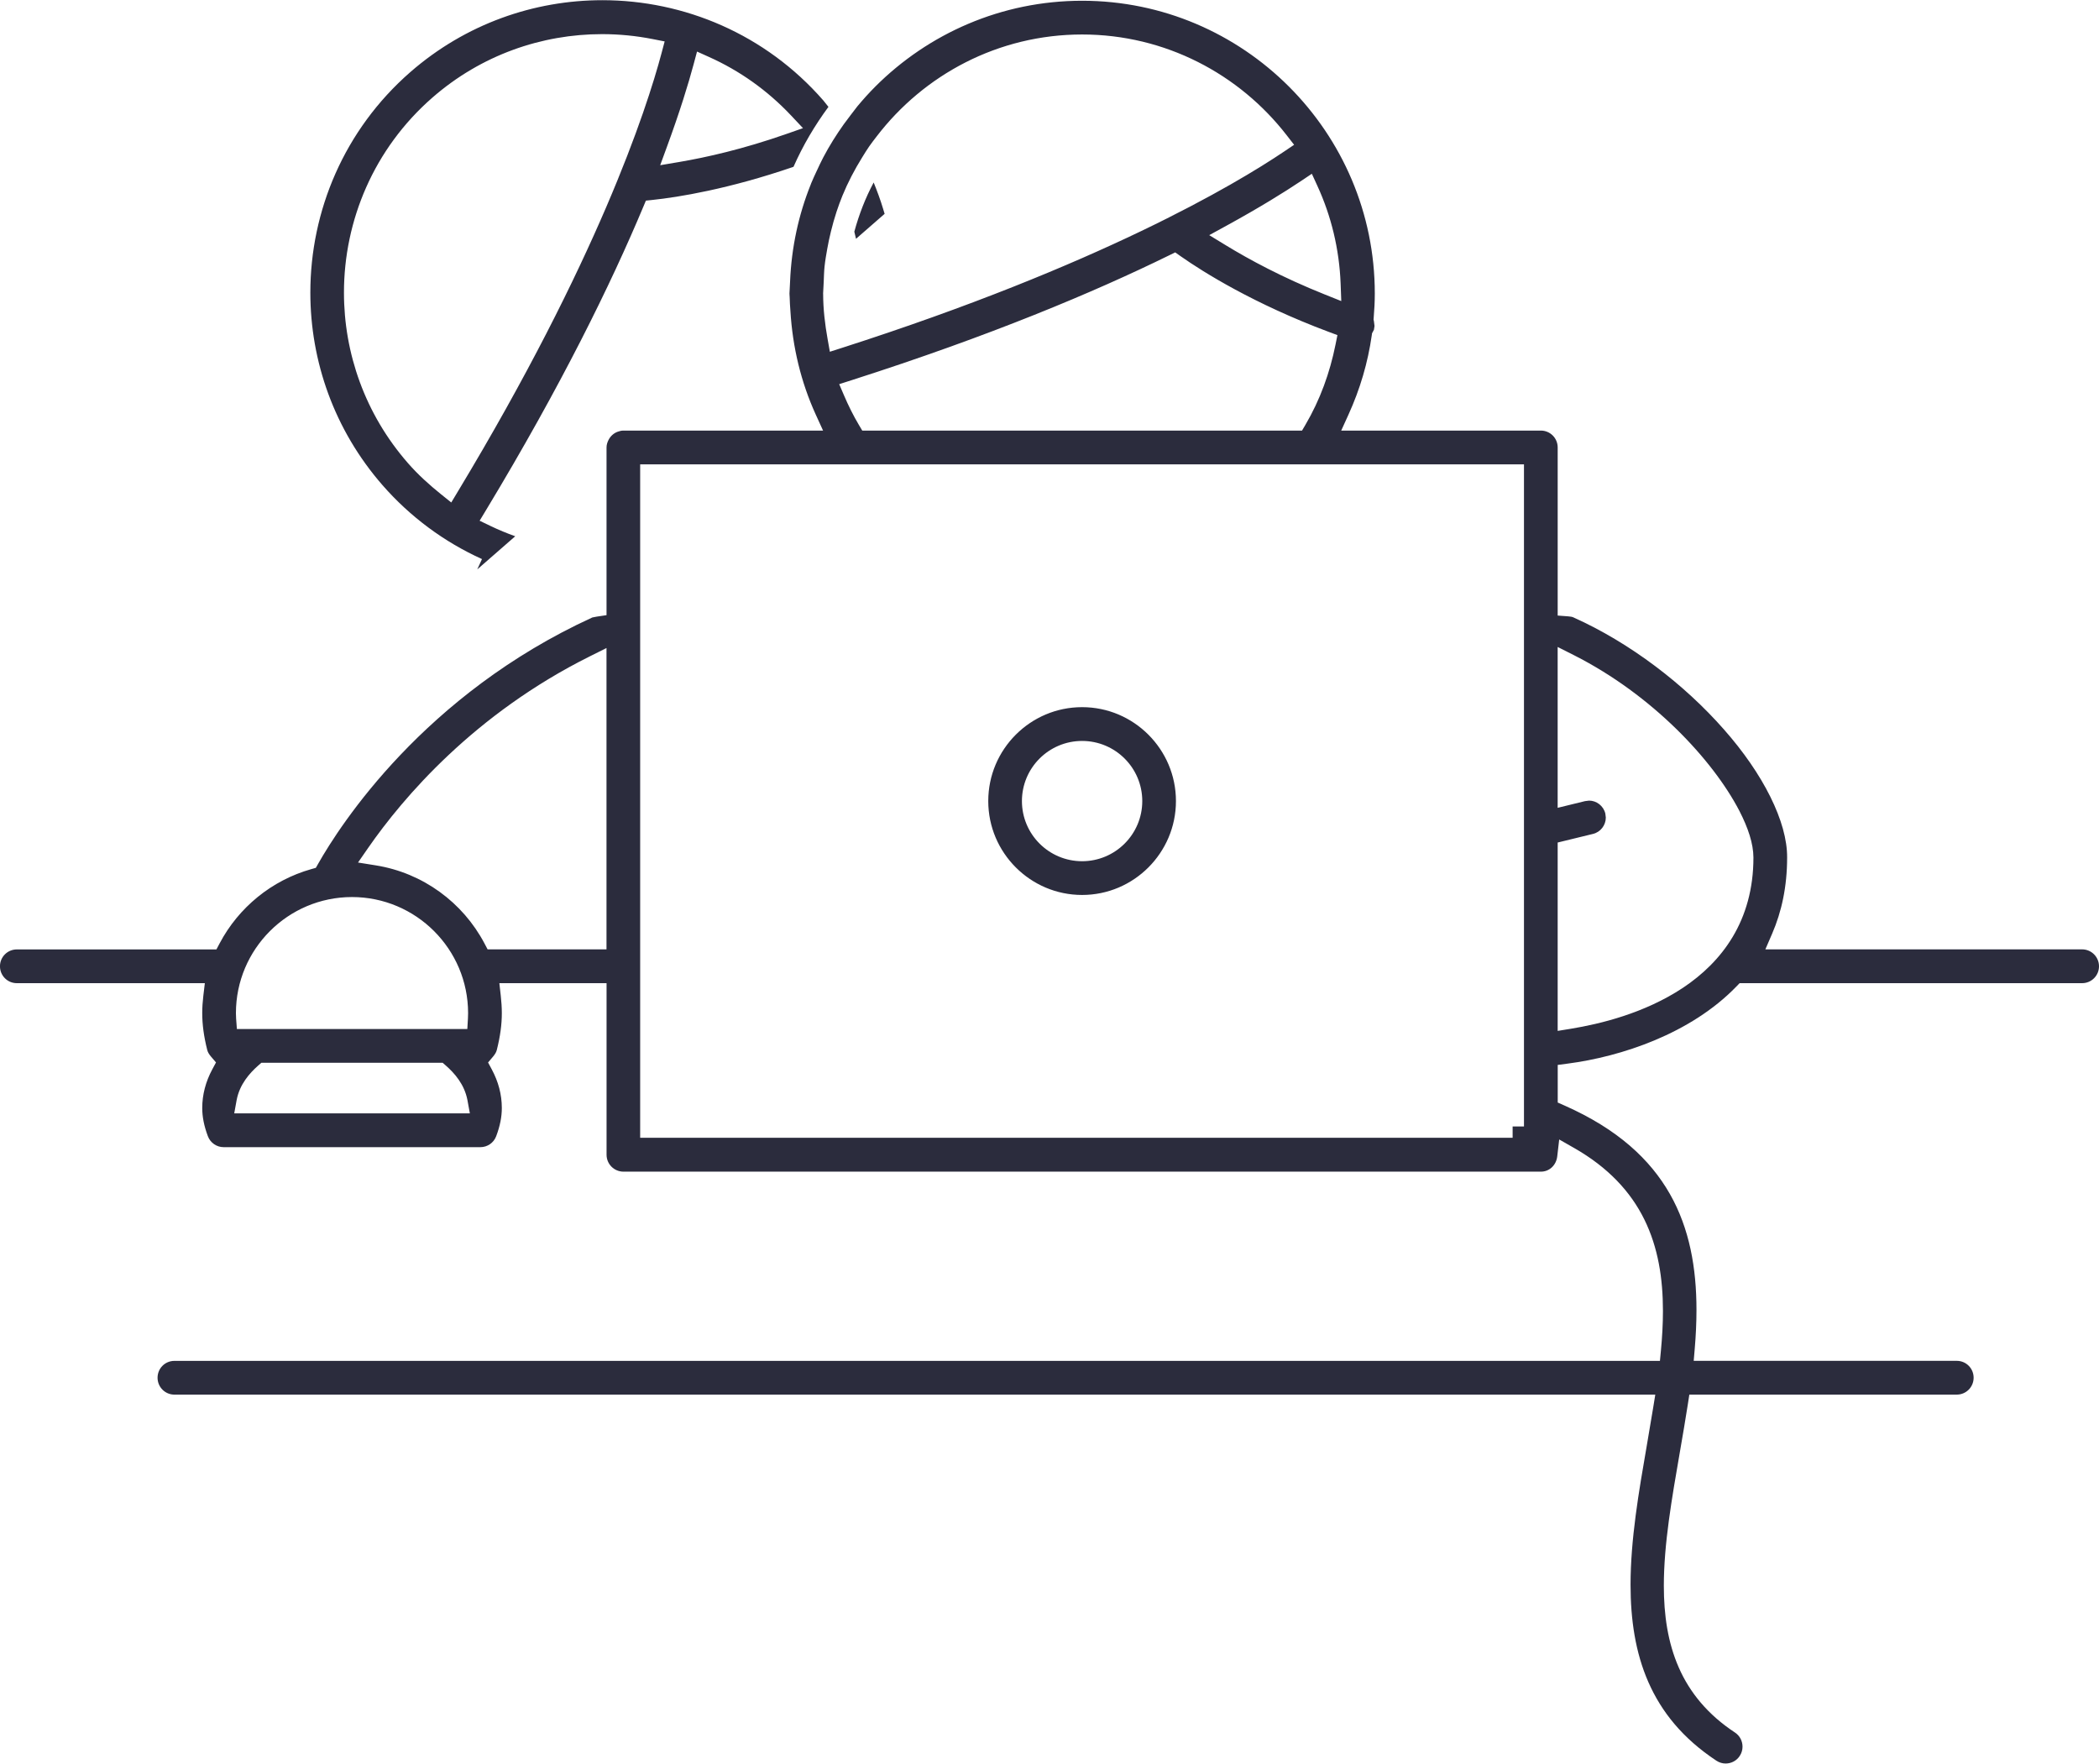 <svg xmlns="http://www.w3.org/2000/svg" preserveAspectRatio="xMidYMid" width="125" height="105.031" viewBox="0 0 125 105.031"><defs><style>.cls-1 { fill: #2b2c3d; fill-rule: evenodd; }</style></defs><path d="M123.998 58.55h-20.4l-.199.205c-2.719 2.807-6.857 4.171-10.045 4.586l-.588.077v2.24l.402.178c3.178 1.407 5.107 3.214 6.279 5.27 1.169 2.058 1.582 4.405 1.582 6.905 0 .756-.037 1.524-.103 2.299l-.062.731h15.668c.554 0 1.001.446 1.002 1.005-.001.559-.449 1.005-1.002 1.006h-15.929l-.088.572c-.147.947-.31 1.891-.471 2.823-.488 2.82-.958 5.508-.959 7.984 0 1.739.234 3.382.89 4.874.653 1.491 1.737 2.812 3.345 3.87.293.193.45.511.451.842 0 .191-.053.381-.167.554-.192.293-.509.449-.838.45-.187 0-.374-.053-.551-.168-2.02-1.336-3.274-2.916-4.051-4.68-.774-1.764-1.061-3.727-1.061-5.792-.001-2.69.489-5.539.964-8.277.133-.768.261-1.523.382-2.268l.127-.783h-88.191c-.553-.001-1.001-.447-1.002-1.006.001-.559.448-1.004 1.002-1.004h88.468l.058-.611c.076-.802.121-1.588.121-2.356 0-1.947-.288-3.79-1.107-5.451-.816-1.662-2.168-3.112-4.179-4.258l-.892-.509-.118 1.016c-.065.522-.469.901-.971.9h-54.638c-.554-.001-1.004-.448-1.005-1.006v-10.218h-6.384l.084.75c.038.347.063.692.063 1.036 0 .675-.096 1.393-.302 2.202-.031.12-.101.242-.221.385l-.296.35.217.404c.395.734.602 1.507.602 2.308 0 .522-.104 1.064-.337 1.682-.147.391-.522.649-.939.649h-15.29c-.415.001-.793-.259-.939-.652l-.001-.002c-.232-.621-.335-1.16-.335-1.677 0-.801.207-1.574.601-2.308l.219-.406-.299-.35c-.119-.14-.189-.262-.222-.388-.205-.811-.299-1.525-.299-2.197 0-.344.024-.687.065-1.032l.09-.754h-11.197c-.554 0-1.003-.446-1.003-1.006 0-.558.449-1.003 1.003-1.004h11.887l.191-.361c1.127-2.134 3.097-3.755 5.462-4.422l.268-.076.137-.241c1.315-2.322 6.31-10.078 16.325-14.667l.002-.001.271-.052.576-.086v-9.986c0-.173.054-.327.129-.468.117-.219.304-.387.54-.471.105-.037.215-.067.334-.067h11.892l-.436-.955c-.881-1.933-1.379-4.015-1.508-6.157-.018-.285-.043-.569-.046-.857l-.001-.002-.01-.19.037-.728c.084-2.024.505-3.959 1.223-5.749l.038-.102c.103-.251.219-.493.332-.738l.005-.009c.121-.259.239-.52.373-.772.362-.689.773-1.346 1.221-1.976l.404-.54.41-.534c.339-.407.694-.801 1.068-1.176 3.159-3.158 7.511-5.112 12.317-5.112s9.159 1.954 12.318 5.112c3.158 3.159 5.112 7.515 5.112 12.324 0 .479-.026.962-.066 1.449l-.008.101.022.098.035.286-.034.22-.058.111-.055.103-.016.116c-.232 1.636-.702 3.22-1.386 4.723l-.434.954h11.89c.552.001 1.001.446 1.001 1.006v10.01l.627.047c.148.01.246.032.304.06l.003.001.003.001c3.394 1.522 6.613 4 8.955 6.663 2.351 2.657 3.788 5.52 3.772 7.636 0 1.739-.33 3.232-.889 4.529l-.407.942h18.866c.551.001 1.002.449 1.003 1.007 0 .559-.451 1.005-1.003 1.006zm-109.239 7.754h13.222l-.145-.795c-.18-.942-.779-1.608-1.283-2.051l-.191-.167h-10.797l-.192.168c-.5.442-1.102 1.108-1.28 2.051l-.144.794h.81zm-.709-5.971l.011.323.046.625h13.723l.037-.635.009-.313c-.001-3.81-3.098-6.91-6.914-6.912-3.816.002-6.911 3.102-6.912 6.912zm22.068-21.741l-.979.488c-6.898 3.434-11.14 8.425-13.208 11.405l-.61.88 1.06.17c2.805.449 5.181 2.21 6.467 4.642l.19.36h7.08v-17.945zm40.507-30.538c-2.819-3.639-7.228-6-12.184-6-4.991.001-9.419 2.392-12.239 6.077-.148.194-.299.385-.438.586-.15.215-.285.439-.423.662-.45.725-.848 1.483-1.174 2.28-.128.314-.243.634-.351.957-.127.383-.234.774-.332 1.169-.084.342-.159.687-.22 1.038-.06.342-.121.683-.158 1.032l-.001.003c-.032.31-.038.628-.052.943l-.035.677.001.027h.001c.002.92.11 1.814.265 2.682l.135.761.739-.237c15.28-4.904 23.389-9.718 26.31-11.685l.598-.403-.442-.569zm-26.649 14.824l.293.682c.255.595.544 1.181.883 1.751l.197.331h26.19l.196-.334c.879-1.492 1.463-3.115 1.798-4.788l.113-.563-.539-.201c-4.413-1.653-7.429-3.535-8.794-4.495l-.328-.231-.361.177c-4.448 2.183-10.66 4.796-18.94 7.444l-.708.227zm29.9-4.948l-.039-1.039c-.08-2.069-.564-4.036-1.383-5.82l-.331-.722-.661.442c-.977.653-2.437 1.562-4.428 2.653l-1.022.56.995.607c1.382.843 3.348 1.911 5.901 2.932l.968.387zm10.88 9.722h-52.633v40.106h51.957v-.674h.676v-39.432zm13.665 23.418c-.005-.839-.316-1.763-.838-2.782-1.576-3.033-5.177-6.901-9.838-9.263l-.983-.496v9.579l1.631-.399h.003l.237-.03c.439-.001.857.309.968.77l.029.239c0 .451-.309.866-.767.975l-2.1.512v11.218l.786-.128c1.729-.283 4.386-.919 6.676-2.439 1.143-.762 2.196-1.752 2.962-3.035.766-1.28 1.234-2.849 1.234-4.712v-.009zm-39.98 2.227c-1.54 0-2.933-.626-3.948-1.64-1.014-1.015-1.64-2.409-1.64-3.952 0-1.543.626-2.938 1.639-3.953 1.015-1.014 2.407-1.639 3.949-1.639 1.541 0 2.934.625 3.949 1.639 1.013 1.015 1.64 2.41 1.64 3.953 0 1.543-.627 2.937-1.64 3.952-1.015 1.014-2.408 1.64-3.949 1.64zm0-9.172c-1.979.001-3.583 1.605-3.583 3.581s1.604 3.58 3.583 3.582c1.98-.002 3.583-1.606 3.584-3.582-.001-1.976-1.604-3.58-3.584-3.581zm-13.564-30.327c.279-1.026.66-2.01 1.152-2.93.209.515.403 1.036.563 1.571l.089.296-1.704 1.487-.1-.424zm-12.013-1.892l-.399.042-.155.369c-1.915 4.57-4.873 10.623-9.364 18.06l-.383.634.669.322c.469.225.954.424 1.451.603l-2.26 1.973.28-.614c-2.253-1.022-4.267-2.507-5.922-4.4-2.885-3.305-4.298-7.393-4.299-11.468.001-4.863 2.014-9.693 5.95-13.13 3.296-2.876 7.373-4.285 11.441-4.285 4.868.001 9.708 2.018 13.154 5.966h.001l.308.387c-.815 1.106-1.52 2.297-2.08 3.569-3.846 1.326-6.887 1.815-8.392 1.972zm.01-9.578c-.995-.196-2.007-.295-3.02-.295-3.588 0-7.195 1.24-10.105 3.781-3.483 3.04-5.266 7.319-5.265 11.614-.001 3.601 1.253 7.224 3.805 10.146.611.701 1.288 1.306 1.979 1.863l.606.487.4-.665c8.282-13.738 11.218-22.695 12.123-26.096l.185-.696-.708-.139zm8.235 4.548c-1.421-1.508-3.08-2.673-4.873-3.478l-.726-.327-.206.768c-.304 1.133-.806 2.778-1.588 4.908l-.4 1.092 1.15-.195c1.596-.272 3.78-.76 6.374-1.669l.98-.344-.711-.755z" class="cls-1"/></svg>
